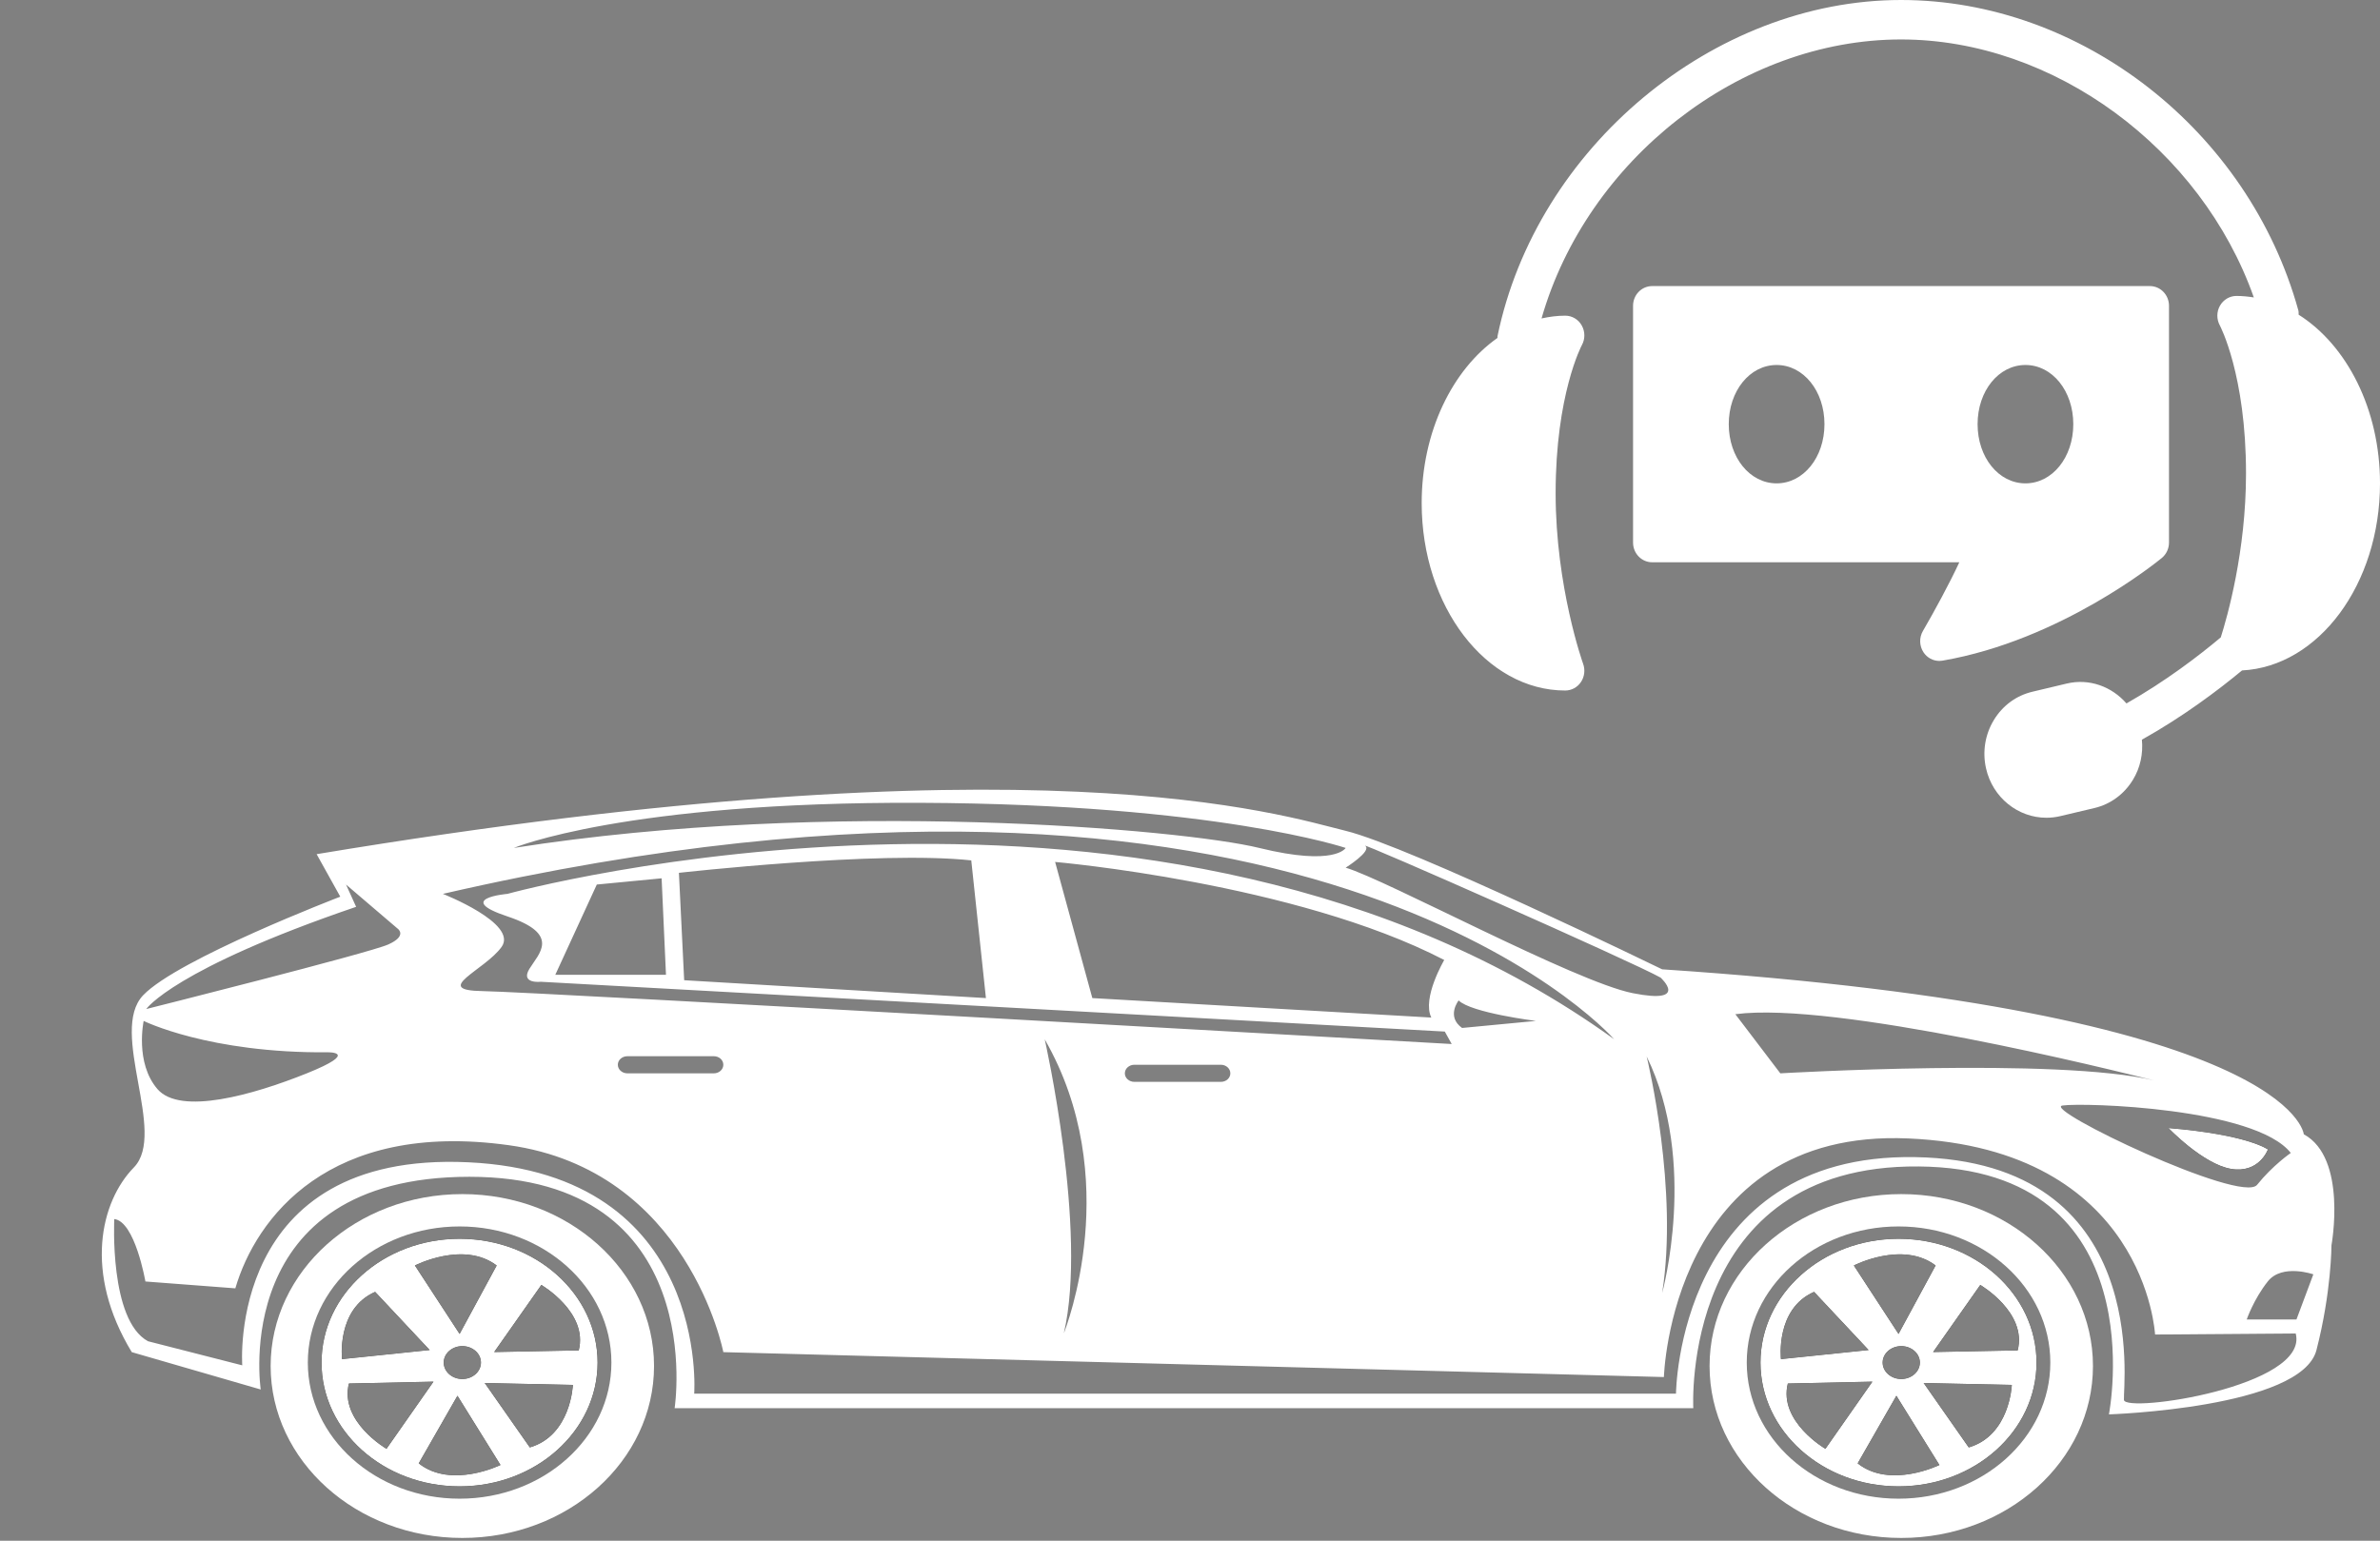 <svg width="678" height="439" viewBox="0 0 678 439" fill="none" xmlns="http://www.w3.org/2000/svg">
<rect x="0" y="0" width="678" height="439" fill="#808080" stroke="none"/>
<path d="M541.553 0C488.138 0 437.645 42.081 426.598 95.804C426.565 95.967 426.609 96.124 426.587 96.287C413.752 105.31 405 123.012 405 143.344C405 172.789 423.343 196.747 445.896 196.747C447.684 196.747 449.354 195.844 450.369 194.331C451.388 192.814 451.619 190.881 450.997 189.149C450.915 188.936 443.159 167.201 443.159 140.533C443.159 112.46 450.542 98.498 450.635 98.329C451.589 96.593 451.574 94.467 450.603 92.741C449.638 91.004 447.837 89.941 445.896 89.941C443.595 89.941 441.347 90.248 439.144 90.732C452.056 45.609 495.586 11.243 541.553 11.243C585.132 11.243 627.1 42.408 642.057 84.748C640.432 84.49 638.784 84.32 637.104 84.32C635.174 84.32 633.384 85.383 632.408 87.109C631.426 88.829 631.422 90.971 632.365 92.708C632.441 92.843 639.831 106.805 639.831 134.912C639.831 157.06 634.496 175.766 632.642 181.606C626.388 186.857 616.885 194.129 605.772 200.425C601.623 195.652 595.205 193.213 588.722 194.771L578.998 197.087C574.402 198.172 570.5 201.031 567.997 205.157C565.5 209.272 564.703 214.164 565.761 218.892C567.636 227.301 574.923 233 582.96 233C584.263 233 585.581 232.854 586.911 232.539L596.645 230.233C601.236 229.148 605.139 226.273 607.636 222.153C609.73 218.707 610.552 214.736 610.171 210.756C621.867 204.224 631.908 196.654 638.691 191.027C660.502 189.925 678 166.47 678 137.723C678 116.57 668.518 98.312 654.826 89.667C654.804 89.245 654.85 88.826 654.73 88.404C640.536 37.177 592.935 0 541.553 0ZM470.667 81.509C467.652 81.509 465.215 84.022 465.215 87.131V154.587C465.215 157.695 467.652 160.208 470.667 160.208H558.156C555.408 166.15 551.061 174.162 547.783 179.795C546.687 181.678 546.76 184.045 547.954 185.855C548.974 187.413 550.676 188.315 552.459 188.315C552.759 188.315 553.053 188.289 553.353 188.238C587.09 182.442 614.686 159.934 615.847 158.978C617.139 157.91 617.892 156.296 617.892 154.587V87.131C617.892 84.022 615.454 81.509 612.439 81.509H470.667ZM506.11 103.995C513.755 103.995 519.742 111.398 519.742 120.859C519.742 130.319 513.755 137.723 506.11 137.723C498.466 137.723 492.478 130.319 492.478 120.859C492.478 111.398 498.466 103.995 506.11 103.995ZM576.996 103.995C584.641 103.995 590.628 111.398 590.628 120.859C590.628 130.319 584.641 137.723 576.996 137.723C569.351 137.723 563.364 130.319 563.364 120.859C563.364 111.398 569.351 103.995 576.996 103.995Z" fill="white"/>
<path d="M646.063 327.514C646.063 327.514 640.407 323.291 617.744 321.413C617.744 321.413 627.598 331.717 635.599 333.047C643.6 334.377 646.063 327.514 646.063 327.514Z" fill="#1D1D1B"/>
<path d="M38.131 332.639C47.669 322.884 30.918 293.922 40.772 283.582C50.626 273.224 96.938 255.488 96.938 255.488L90.198 243.375C295.647 209.233 365.115 232.29 383.345 236.724C401.574 241.158 473.506 276.186 473.506 276.186C653.335 288.158 656.291 323.186 656.291 323.186C668.766 329.979 664.174 354.809 664.174 354.809C664.174 354.809 664.174 368.111 659.898 384.676C655.641 401.223 600.776 402.997 600.776 402.997C600.776 402.997 614.571 332.941 546.581 332.355C478.59 331.752 482.374 401.224 482.374 401.224H192.183C192.183 401.224 202.372 335.299 133.712 335.299C65.071 335.299 74.274 395.903 74.274 395.903L37.54 385.261C23.804 362.648 28.612 342.394 38.131 332.639ZM44.871 310.327C51.374 317.847 72.126 311.959 87.399 305.823C102.673 299.686 93.489 299.828 93.489 299.828C59.494 300.129 40.929 290.889 40.929 290.889C40.929 290.889 38.37 302.807 44.871 310.327ZM113.354 264.658L98.573 252.03L101.451 258.379C49.463 276.115 41.659 287.501 41.659 287.501C41.659 287.501 105.235 271.539 110.634 269.092C116.074 266.644 113.354 264.658 113.354 264.658ZM142.915 269.766C138.225 276.399 122.715 282.181 137.496 282.393C152.276 282.606 413.556 297.469 413.556 297.469L411.585 293.922L154.089 279.733C154.089 279.733 148.177 280.407 150.798 276.08C153.419 271.752 159.942 266.234 144.551 261.11C129.179 255.985 144.551 254.69 144.551 254.69C144.551 254.69 331.081 203.185 459.829 296.105C457.76 293.78 370.831 198.397 126.164 254.69C126.164 254.69 147.605 263.097 142.915 269.766ZM176.004 303.375C176.004 304.723 177.226 305.823 178.723 305.823H203.357C204.855 305.823 206.057 304.723 206.057 303.375C206.057 302.027 204.855 300.945 203.357 300.945H178.723C177.227 300.945 176.004 302.027 176.004 303.375ZM303.057 379.887C303.688 378.293 320.34 335.727 297.618 296.139C297.618 296.139 309.917 350.606 303.057 379.887ZM320.439 305.823C320.439 307.17 321.661 308.252 323.158 308.252H347.793C349.29 308.252 350.493 307.17 350.493 305.823C350.493 304.475 349.29 303.375 347.793 303.375H323.158C321.663 303.375 320.439 304.475 320.439 305.823ZM411.428 273.526C369.057 251.569 300.574 245.592 300.574 245.592L311.176 284.38L407.742 289.931C405.023 284.38 411.428 273.526 411.428 273.526ZM280.866 284.38L276.689 245.148C250.32 242.275 193.405 248.695 193.405 248.695L194.903 279.29L280.866 284.38ZM189.72 277.747L188.478 250.256L170.013 252.03L158.188 277.747H189.72ZM416.512 292.893L437.54 290.889C437.54 290.889 419.153 288.601 415.527 285.054C415.527 285.054 411.92 289.63 416.512 292.893ZM262.145 228.743C177.955 228.388 146.364 241.601 146.364 241.601C236.525 227.412 337.032 236.28 358.711 241.601C380.389 246.922 383.345 241.601 383.345 241.601C383.345 241.601 346.336 229.097 262.145 228.743ZM473.053 278.545C465.209 274.111 386.951 239.526 388.922 241.016C390.893 242.488 383.345 247.223 383.345 247.223C394.755 250.575 448.714 279.733 465.13 282.979C481.546 286.242 473.053 278.545 473.053 278.545ZM469.091 301.016C469.525 302.79 478.157 339.006 473.506 368.412C473.506 368.412 483.834 331.078 469.091 301.016ZM494.356 288.974L507.166 305.823C507.166 305.823 586.232 301.193 613.724 307.862C601.801 304.847 522.577 285.214 494.356 288.974ZM587.552 314.992C581.404 315.879 638.555 343.139 642.989 337.587C647.423 332.054 652.586 328.507 652.586 328.507C642.496 315.648 593.721 314.105 587.552 314.992ZM659.011 363.092C659.011 363.092 650.143 359.988 646.063 365.078C642.004 370.186 640.033 375.95 640.033 375.95H654.202L659.011 363.092ZM42.171 382.158L69.013 389.021C69.013 389.021 64.421 327.904 133.396 331.167C202.372 334.413 197.761 397.091 197.761 397.091H477.447C477.447 397.091 477.94 328.507 545.595 329.695C613.27 330.865 604.737 394.963 605.052 398.865C605.368 402.751 657.927 395.016 653.986 379.941L613.921 380.242C613.921 380.242 611.3 327.318 543.625 324.374C475.969 321.412 473.999 392.356 473.999 392.356L206.057 385.261C206.057 385.261 196.125 333.384 144.886 326.29C93.647 319.195 72.875 347.129 67.042 367.082L41.422 365.131C41.422 365.131 38.466 348.016 32.554 347.342C32.554 347.342 31.076 376.181 42.171 382.158Z" fill="white"/>
<path d="M617.744 321.413C617.744 321.413 627.598 331.717 635.599 333.047C643.6 334.377 646.063 327.516 646.063 327.516C646.063 327.516 640.407 323.293 617.744 321.413Z" fill="#1D1D1B"/>
<path d="M617.744 321.413C617.744 321.413 627.598 331.717 635.599 333.047C643.6 334.377 646.063 327.516 646.063 327.516C646.063 327.516 640.407 323.293 617.744 321.413Z" fill="white"/>
<path d="M130.931 352.97C152.634 352.97 170.231 368.762 170.231 388.229C170.231 407.717 152.634 423.495 130.931 423.495C109.229 423.495 91.606 407.717 91.606 388.229C91.606 368.762 109.229 352.97 130.931 352.97ZM118.192 360.568L130.931 380.079L141.498 360.568C132.064 353.413 118.192 360.568 118.192 360.568ZM126.4 388.229C126.4 390.825 128.782 392.922 131.707 392.922C134.632 392.922 137.016 390.825 137.016 388.229C137.016 385.641 134.632 383.539 131.707 383.539C128.782 383.539 126.4 385.641 126.4 388.229ZM154.213 366.112L140.768 385.237L164.876 384.768C167.635 373.921 154.213 366.112 154.213 366.112ZM163.201 394.601L138.078 394.051L150.934 412.415C162.683 408.971 163.201 394.601 163.201 394.601ZM142.584 417.42L130.318 397.678L119.278 416.954C128.55 424.321 142.584 417.42 142.584 417.42ZM110.1 412.812L123.499 393.665L99.391 394.195C96.677 405.023 110.1 412.812 110.1 412.812ZM122.415 384.662L106.87 368.083C95.759 372.946 97.434 387.253 97.434 387.253L122.415 384.662Z" fill="#1D1D1B"/>
<path d="M131.709 340.232C161.856 340.232 186.318 362.162 186.318 389.206C186.318 416.274 161.856 438.205 131.709 438.205C101.563 438.205 77.098 416.274 77.098 389.206C77.098 362.164 101.561 340.232 131.709 340.232ZM130.931 427.017C154.802 427.017 174.173 409.652 174.173 388.229C174.173 366.811 154.802 349.446 130.931 349.446C107.057 349.446 87.691 366.811 87.691 388.229C87.691 409.652 107.057 427.017 130.931 427.017Z" fill="white"/>
<path d="M130.931 352.97C152.634 352.97 170.231 368.762 170.231 388.229C170.231 407.717 152.634 423.495 130.931 423.495C109.229 423.495 91.606 407.717 91.606 388.229C91.606 368.762 109.229 352.97 130.931 352.97ZM118.192 360.568L130.931 380.079L141.498 360.568C132.064 353.413 118.192 360.568 118.192 360.568ZM126.4 388.229C126.4 390.825 128.782 392.922 131.707 392.922C134.632 392.922 137.016 390.825 137.016 388.229C137.016 385.641 134.632 383.539 131.707 383.539C128.782 383.539 126.4 385.641 126.4 388.229ZM154.213 366.112L140.768 385.237L164.876 384.768C167.635 373.921 154.213 366.112 154.213 366.112ZM163.201 394.601L138.078 394.051L150.934 412.415C162.683 408.971 163.201 394.601 163.201 394.601ZM142.584 417.42L130.318 397.678L119.278 416.954C128.55 424.321 142.584 417.42 142.584 417.42ZM110.1 412.812L123.499 393.665L99.391 394.195C96.677 405.023 110.1 412.812 110.1 412.812ZM122.415 384.662L106.87 368.083C95.759 372.946 97.434 387.253 97.434 387.253L122.415 384.662Z" fill="#1D1D1B"/>
<path d="M130.931 352.97C152.634 352.97 170.231 368.762 170.231 388.229C170.231 407.717 152.634 423.495 130.931 423.495C109.229 423.495 91.606 407.717 91.606 388.229C91.606 368.762 109.229 352.97 130.931 352.97ZM118.192 360.568L130.931 380.079L141.498 360.568C132.064 353.413 118.192 360.568 118.192 360.568ZM126.4 388.229C126.4 390.825 128.782 392.922 131.707 392.922C134.632 392.922 137.016 390.825 137.016 388.229C137.016 385.641 134.632 383.539 131.707 383.539C128.782 383.539 126.4 385.641 126.4 388.229ZM154.213 366.112L140.768 385.237L164.876 384.768C167.635 373.921 154.213 366.112 154.213 366.112ZM163.201 394.601L138.078 394.051L150.934 412.415C162.683 408.971 163.201 394.601 163.201 394.601ZM142.584 417.42L130.318 397.678L119.278 416.954C128.55 424.321 142.584 417.42 142.584 417.42ZM110.1 412.812L123.499 393.665L99.391 394.195C96.677 405.023 110.1 412.812 110.1 412.812ZM122.415 384.662L106.87 368.083C95.759 372.946 97.434 387.253 97.434 387.253L122.415 384.662Z" fill="white"/>
<path d="M540.844 352.97C562.547 352.97 580.144 368.762 580.144 388.229C580.144 407.717 562.547 423.495 540.844 423.495C519.142 423.495 501.52 407.717 501.52 388.229C501.52 368.762 519.142 352.97 540.844 352.97ZM528.105 360.568L540.844 380.079L551.411 360.568C541.977 353.413 528.105 360.568 528.105 360.568ZM536.313 388.229C536.313 390.825 538.696 392.922 541.62 392.922C544.545 392.922 546.929 390.825 546.929 388.229C546.929 385.641 544.545 383.539 541.62 383.539C538.696 383.539 536.313 385.641 536.313 388.229ZM564.126 366.112L550.682 385.237L574.79 384.768C577.549 373.921 564.126 366.112 564.126 366.112ZM573.114 394.601L547.991 394.051L560.847 412.415C572.596 408.971 573.114 394.601 573.114 394.601ZM552.497 417.42L540.231 397.678L529.193 416.954C538.463 424.321 552.497 417.42 552.497 417.42ZM520.013 412.812L533.412 393.665L509.304 394.195C506.59 405.023 520.013 412.812 520.013 412.812ZM532.328 384.662L516.783 368.083C505.672 372.946 507.347 387.253 507.347 387.253L532.328 384.662Z" fill="#1D1D1B"/>
<path d="M541.622 340.232C571.768 340.232 596.231 362.162 596.231 389.206C596.231 416.274 571.768 438.205 541.622 438.205C511.476 438.205 487.011 416.274 487.011 389.206C487.011 362.164 511.474 340.232 541.622 340.232ZM540.843 427.017C564.715 427.017 584.085 409.652 584.085 388.229C584.085 366.811 564.715 349.446 540.843 349.446C516.97 349.446 497.604 366.811 497.604 388.229C497.604 409.652 516.97 427.017 540.843 427.017Z" fill="white"/>
<path d="M540.844 352.97C562.547 352.97 580.144 368.762 580.144 388.229C580.144 407.717 562.547 423.495 540.844 423.495C519.142 423.495 501.52 407.717 501.52 388.229C501.52 368.762 519.142 352.97 540.844 352.97ZM528.105 360.568L540.844 380.079L551.411 360.568C541.977 353.413 528.105 360.568 528.105 360.568ZM536.313 388.229C536.313 390.825 538.696 392.922 541.62 392.922C544.545 392.922 546.929 390.825 546.929 388.229C546.929 385.641 544.545 383.539 541.62 383.539C538.696 383.539 536.313 385.641 536.313 388.229ZM564.126 366.112L550.682 385.237L574.79 384.768C577.549 373.921 564.126 366.112 564.126 366.112ZM573.114 394.601L547.991 394.051L560.847 412.415C572.596 408.971 573.114 394.601 573.114 394.601ZM552.497 417.42L540.231 397.678L529.193 416.954C538.463 424.321 552.497 417.42 552.497 417.42ZM520.013 412.812L533.412 393.665L509.304 394.195C506.59 405.023 520.013 412.812 520.013 412.812ZM532.328 384.662L516.783 368.083C505.672 372.946 507.347 387.253 507.347 387.253L532.328 384.662Z" fill="#1D1D1B"/>
<path d="M540.844 352.97C562.547 352.97 580.144 368.762 580.144 388.229C580.144 407.717 562.547 423.495 540.844 423.495C519.142 423.495 501.52 407.717 501.52 388.229C501.52 368.762 519.142 352.97 540.844 352.97ZM528.105 360.568L540.844 380.079L551.411 360.568C541.977 353.413 528.105 360.568 528.105 360.568ZM536.313 388.229C536.313 390.825 538.696 392.922 541.62 392.922C544.545 392.922 546.929 390.825 546.929 388.229C546.929 385.641 544.545 383.539 541.62 383.539C538.696 383.539 536.313 385.641 536.313 388.229ZM564.126 366.112L550.682 385.237L574.79 384.768C577.549 373.921 564.126 366.112 564.126 366.112ZM573.114 394.601L547.992 394.051L560.847 412.415C572.596 408.971 573.114 394.601 573.114 394.601ZM552.497 417.42L540.231 397.678L529.193 416.954C538.463 424.321 552.497 417.42 552.497 417.42ZM520.013 412.812L533.412 393.665L509.304 394.195C506.59 405.023 520.013 412.812 520.013 412.812ZM532.328 384.662L516.783 368.083C505.672 372.946 507.347 387.253 507.347 387.253L532.328 384.662Z" fill="white"/>
</svg>
